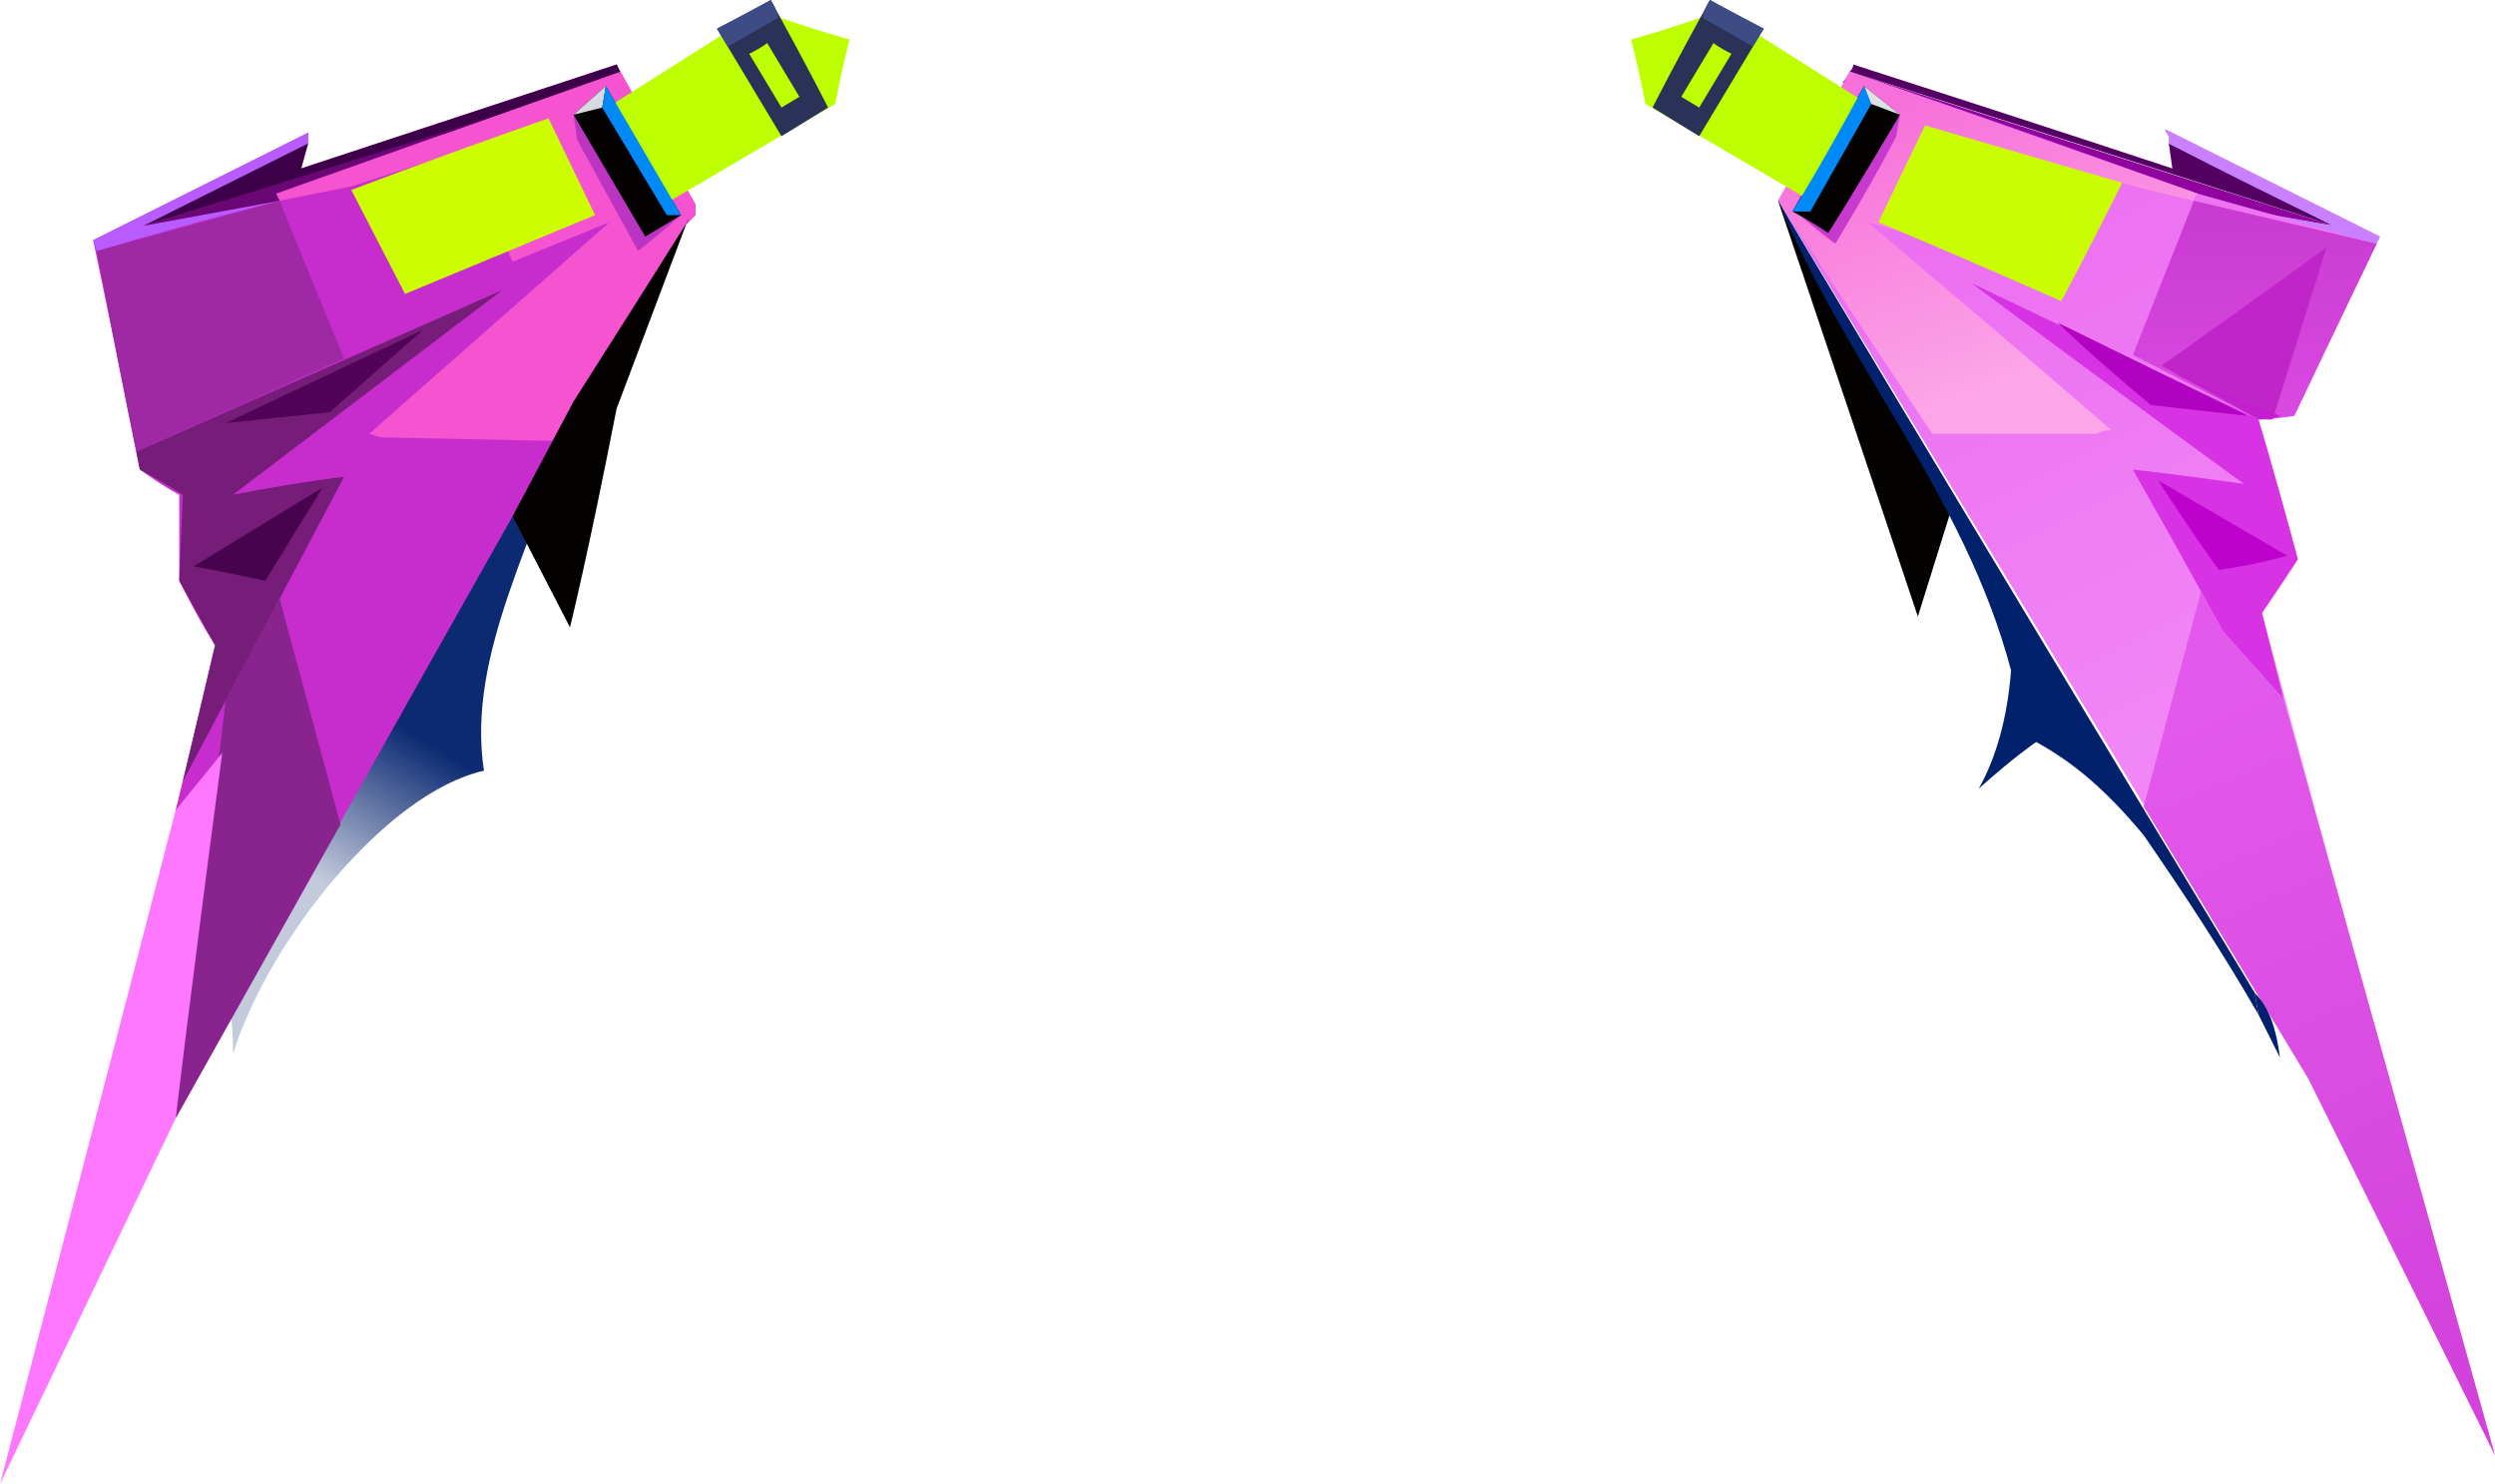 <?xml version="1.0" encoding="UTF-8" standalone="no"?>
<svg
   width="696"
   height="414"
   viewBox="0 0 696 414"
   version="1.1"
   id="svg81"
   sodipodi:docname="cb-layer-1097.svg"
   xmlns:inkscape="http://www.inkscape.org/namespaces/inkscape"
   xmlns:sodipodi="http://sodipodi.sourceforge.net/DTD/sodipodi-0.dtd"
   xmlns="http://www.w3.org/2000/svg"
   xmlns:svg="http://www.w3.org/2000/svg">
  <sodipodi:namedview
     id="namedview83"
     pagecolor="#ffffff"
     bordercolor="#666666"
     borderopacity="1.0"
     inkscape:pageshadow="2"
     inkscape:pageopacity="0.0"
     inkscape:pagecheckerboard="0" />
  <defs
     id="defs27">
    <linearGradient
       x1="154.1"
       y1="148.199"
       x2="142.142"
       y2="185.402"
       id="id-92394"
       gradientTransform="scale(0.73,1.37)"
       gradientUnits="userSpaceOnUse">
      <stop
         stop-color="#0C2A72"
         offset="0%"
         id="stop2" />
      <stop
         stop-color="#0C2A72"
         offset="100%"
         stop-opacity="0.252"
         id="stop4" />
    </linearGradient>
    <linearGradient
       x1="165.32"
       y1="25.51"
       x2="198.662"
       y2="153.321"
       id="id-92395"
       gradientTransform="scale(0.72,1.389)"
       gradientUnits="userSpaceOnUse">
      <stop
         stop-color="#EB6EF1"
         offset="0%"
         id="stop7" />
      <stop
         stop-color="#F187F6"
         offset="100%"
         id="stop9" />
    </linearGradient>
    <linearGradient
       x1="164.801"
       y1="59.126"
       x2="164.801"
       y2="123.531"
       id="id-92396"
       gradientTransform="scale(1.056,0.947)"
       gradientUnits="userSpaceOnUse">
      <stop
         stop-color="#C83AD0"
         offset="0%"
         id="stop12" />
      <stop
         stop-color="#DA4AE2"
         offset="100%"
         id="stop14" />
    </linearGradient>
    <linearGradient
       x1="290.333"
       y1="119.049"
       x2="313.385"
       y2="251.215"
       id="id-92397"
       gradientTransform="scale(0.638,1.568)"
       gradientUnits="userSpaceOnUse">
      <stop
         stop-color="#E359EB"
         offset="0%"
         id="stop17" />
      <stop
         stop-color="#D342DB"
         offset="100%"
         id="stop19" />
    </linearGradient>
    <linearGradient
       x1="57.661"
       y1="34.571"
       x2="92.447"
       y2="117.187"
       id="id-92398"
       gradientTransform="scale(1.076,0.929)"
       gradientUnits="userSpaceOnUse">
      <stop
         stop-color="#F76FDA"
         offset="0%"
         id="stop22" />
      <stop
         stop-color="#FCA6E7"
         offset="100%"
         id="stop24" />
    </linearGradient>
  </defs>
  <g
     id="id-92399">
    <g
       id="id-92400">
      <path
         d="m 65,294 c 0,-9 -1,-14 -1,-14 65,-112 97,-168 97,-168 -11,38 -31,70 -26,103 -27,6 -60,47 -70,79 z"
         fill="url(#id-92394)"
         id="id-92401"
         style="fill:url(#id-92394)" />
      <path
         d="M 86,37 C 46,57 26,67 26,67 c 9,43 13,64 13,64 7,5 11,7 11,7 0,16 0,24 0,24 6,12 10,18 10,18 -7,30 -11,46 -11,46 -2,60 -3,91 -3,91 78,-140 118,-210 118,-210 18,-29 27,-44 27,-44 2,-2 3,-3 3,-3 0,-2 0,-3 0,-3 C 179,31 172,18 172,18 L 84,47 c 2,-7 2,-10 2,-10 z"
         fill="#c72ccd"
         id="id-92402" />
      <path
         d="m 96,133 -45,85 9,-38 -10,-18 1,-24 c -8,-5 -12,-7 -12,-7 l -1,-5 C 106,96 140,81 140,81 l -75,57 c 21,-4 31,-5 31,-5 z"
         fill="#751d79"
         id="id-92403" />
      <polygon
         points="103,121 170,62 143,73 129,42 98,52 78,56 77,54 173,20 194,57 194,60 191,63 154,123 106,122 "
         fill="#f553d0"
         id="id-92404" />
      <polygon
         points="118,92 63,118 92,115 "
         fill="#510259"
         id="id-92405" />
      <path
         d="M 74,162 C 60,159 54,158 54,158 L 90,136 Z"
         fill="#48034e"
         id="id-92406" />
      <polygon
         points="49,312 95,230 78,167 63,195 "
         fill="#89248f"
         id="id-92407" />
      <path
         d="M 38,126 96,100 C 84,71 78,56 78,56 L 27,70 c 7,37 11,56 11,56 z"
         fill="#9f29a5"
         id="id-92408" />
      <path
         d="M 98,53 113,82 166,60 153,33 C 116,46 98,53 98,53 Z"
         fill="#ccfd01"
         id="id-92409" />
      <path
         d="m 190,60 c -8,7 -12,10 -12,10 l -17,-31 -1,-7 c 20,19 30,28 30,28 z"
         fill="#bb34c2"
         id="id-92410" />
      <polygon
         points="169,24 160,32 180,66 190,60 "
         fill="#030200"
         id="id-92411" />
      <polyline
         points="160 32 168 30 169 24"
         fill="#d7dbe1"
         id="id-92412" />
      <g
         transform="translate(171)"
         id="id-92413">
        <path
           d="M 0,29 C 27,12 41,3 41,3 58,9 66,11 66,11 63,23 62,29 62,29 L 16,56 C 5,38 0,29 0,29 Z"
           fill="#bdff00"
           id="id-92414" />
        <path
           d="M 44,0 C 55,20 60,30 60,30 L 47,38 C 35,18 29,8 29,8 39,3 44,0 44,0 Z m -1,12 c 0,0 -1,1 -5,3 0,0 3,5 9,15 v 0 l 5,-3 c 0,0 -3,-5 -9,-15 z"
           fill="#2b3258"
           id="id-92415" />
        <path
           d="M 46,5 32,13 29,8 44,0 c 2,3 2,5 2,5 z"
           fill="#3e4c86"
           id="id-92416" />
      </g>
      <polygon
         points="190,60 169,24 168,30 186,60 "
         fill="#018af7"
         id="id-92417" />
      <path
         d="m 159,175 -16,-31 17,-32 c 21,-33 31,-49 31,-49 1,-1 1,-2 1,-2 l -20,53 c -8,41 -13,61 -13,61 z"
         fill="#030200"
         id="id-92418" />
      <path
         d="M 49,226 C 58,215 62,210 62,210 53,278 49,312 49,312 L 0,414 C 33,288 49,226 49,226 Z"
         fill="#fd78ff"
         id="id-92419" />
      <path
         d="m 86,37 -60,30 1,3 C 61,60 78,56 78,56 57,59 46,61 46,61 L 86,40 Z"
         fill="#b85bff"
         id="id-92420" />
      <polygon
         points="125,37 173,20 172,18 84,47 86,40 40,63 "
         fill="#3d0048"
         id="id-92421" />
      <polygon
         points="77,54 136,33 40,63 78,56 "
         fill="#6b0775"
         id="id-92422" />
    </g>
    <g
       transform="translate(455)"
       id="id-92423">
      <path
         d="m 59,23 c 65,22 98,33 98,33 26,5 39,7 39,7 L 61,20 c -1,2 -2,3 -2,3 z"
         fill="#90039c"
         id="id-92424" />
      <path
         d="m 61,20 c 1,-1 1,-2 1,-2 59,19 89,29 89,29 l -1,-7 46,23 C 106,34 61,20 61,20 Z"
         fill="#540063"
         id="id-92425" />
      <path
         d="M 196,63 C 165,48 150,40 150,40 v -2 c -1,-1 -1,-2 -1,-2 40,20 60,30 60,30 l -1,2 -51,-12 z"
         fill="#c880ff"
         id="id-92426" />
      <path
         d="M 61,20 C 48,44 41,56 41,56 c 99,163 148,245 148,245 35,70 52,105 52,105 -22,-78 -45,-160 -65,-235 7,-10 10,-15 10,-15 -7,-26 -11,-39 -11,-39 l 10,-1 C 200,84 208,68 208,68 L 158,54 C 94,31 61,20 61,20 Z"
         fill="url(#id-92395)"
         id="id-92427"
         style="fill:url(#id-92395)" />
      <path
         d="m 157,56 51,12 -23,48 c -6,1 -10,1 -10,1 L 140,99 Z"
         fill="url(#id-92396)"
         id="id-92428"
         style="fill:url(#id-92396)" />
      <path
         d="m 148,102 c 31,-22 46,-33 46,-33 l -15,48 h -4 c -18,-10 -27,-15 -27,-15 z"
         fill="#bf25c9"
         id="id-92429" />
      <path
         d="m 151,104 c 20,8 30,12 30,12 l -3,1 c -18,-9 -27,-13 -27,-13 z"
         fill="#c51ed1"
         id="id-92430" />
      <path
         d="M 175,117 C 122,92 95,79 95,79 c 51,38 76,56 76,56 -21,-3 -31,-4 -31,-4 17,30 25,45 25,45 l 17,19 -6,-24 10,-15 c -7,-26 -11,-39 -11,-39 z"
         fill="#d732e3"
         id="id-92431" />
      <path
         d="M 145,113 C 127,98 119,90 119,90 l 53,26 c -18,-2 -27,-3 -27,-3 z"
         fill="#b102c1"
         id="id-92432" />
      <path
         d="m 164,159 c 13,-2 19,-4 19,-4 l -36,-21 c 11,17 17,25 17,25 z"
         fill="#bd02ce"
         id="id-92433" />
      <path
         d="m 159,165 -16,60 46,76 52,105 -59,-211 -17,-19 c -4,-7 -6,-11 -6,-11 z"
         fill="url(#id-92397)"
         id="id-92434"
         style="fill:url(#id-92397)" />
      <path
         d="m 134,120 c -3,0 -4,1 -4,1 H 84 L 41,56 61,20 158,54 c -1,1 -1,2 -1,2 C 144,53 137,51 137,51 99,61 80,66 80,66 L 66,62 c 45,38 68,58 68,58 z"
         fill="url(#id-92398)"
         id="id-92435"
         style="fill:url(#id-92398)" />
      <path
         d="M 120,84 C 86,69 69,62 69,62 l 13,-27 55,16 c -11,22 -17,33 -17,33 z"
         fill="#cbfd02"
         id="id-92436" />
      <path
         d="m 47,60 c 7,6 10,8 10,8 C 69,48 74,38 74,38 l 1,-6"
         fill="#c839ce"
         id="id-92437" />
      <path
         d="M 55,65 C 49,61 45,59 45,59 L 65,24 75,32 C 62,54 55,65 55,65 Z"
         fill="#030200"
         id="id-92438" />
      <g
         transform="matrix(-1,0,0,1,66,0)"
         id="id-92439">
        <path
           d="M 0,29 C 27,12 41,3 41,3 58,9 66,11 66,11 63,23 62,29 62,29 L 16,56 C 5,38 0,29 0,29 Z"
           fill="#bdff00"
           id="path67" />
        <path
           d="M 44,0 C 55,20 60,30 60,30 L 47,38 C 35,18 29,8 29,8 39,3 44,0 44,0 Z m -1,12 c 0,0 -1,1 -5,3 0,0 3,5 9,15 v 0 l 5,-3 c 0,0 -3,-5 -9,-15 z"
           fill="#2b3258"
           id="path69" />
        <path
           d="M 46,5 32,13 29,8 44,0 c 2,3 2,5 2,5 z"
           fill="#3e4c86"
           id="path71" />
      </g>
      <path
         d="m 45,59 c 3,0 5,0 5,0 L 67,29 65,24 C 52,48 45,59 45,59 Z"
         fill="#008af9"
         id="id-92443" />
      <polygon
         points="65,24 67,29 75,32 "
         fill="#dde2e4"
         id="id-92444" />
      <path
         d="m 41,56 c 26,77 39,116 39,116 L 90,140 C 57,84 41,56 41,56 Z"
         fill="#030200"
         id="id-92445" />
      <path
         d="m 97,220 c 10,-9 16,-13 16,-13 11,6 20,14 30,26 11,16 21,31 32,50 l -1,-6 C 85,130 41,56 41,56 c 19,46 52,82 65,131 -1,13 -4,24 -9,33 z"
         fill="#01216d"
         id="id-92446" />
      <path
         d="m 181,295 -6,-12 -1,-6 c 4,4 6,10 7,18 z"
         fill="#01216d"
         id="id-92447" />
    </g>
  </g>
</svg>
